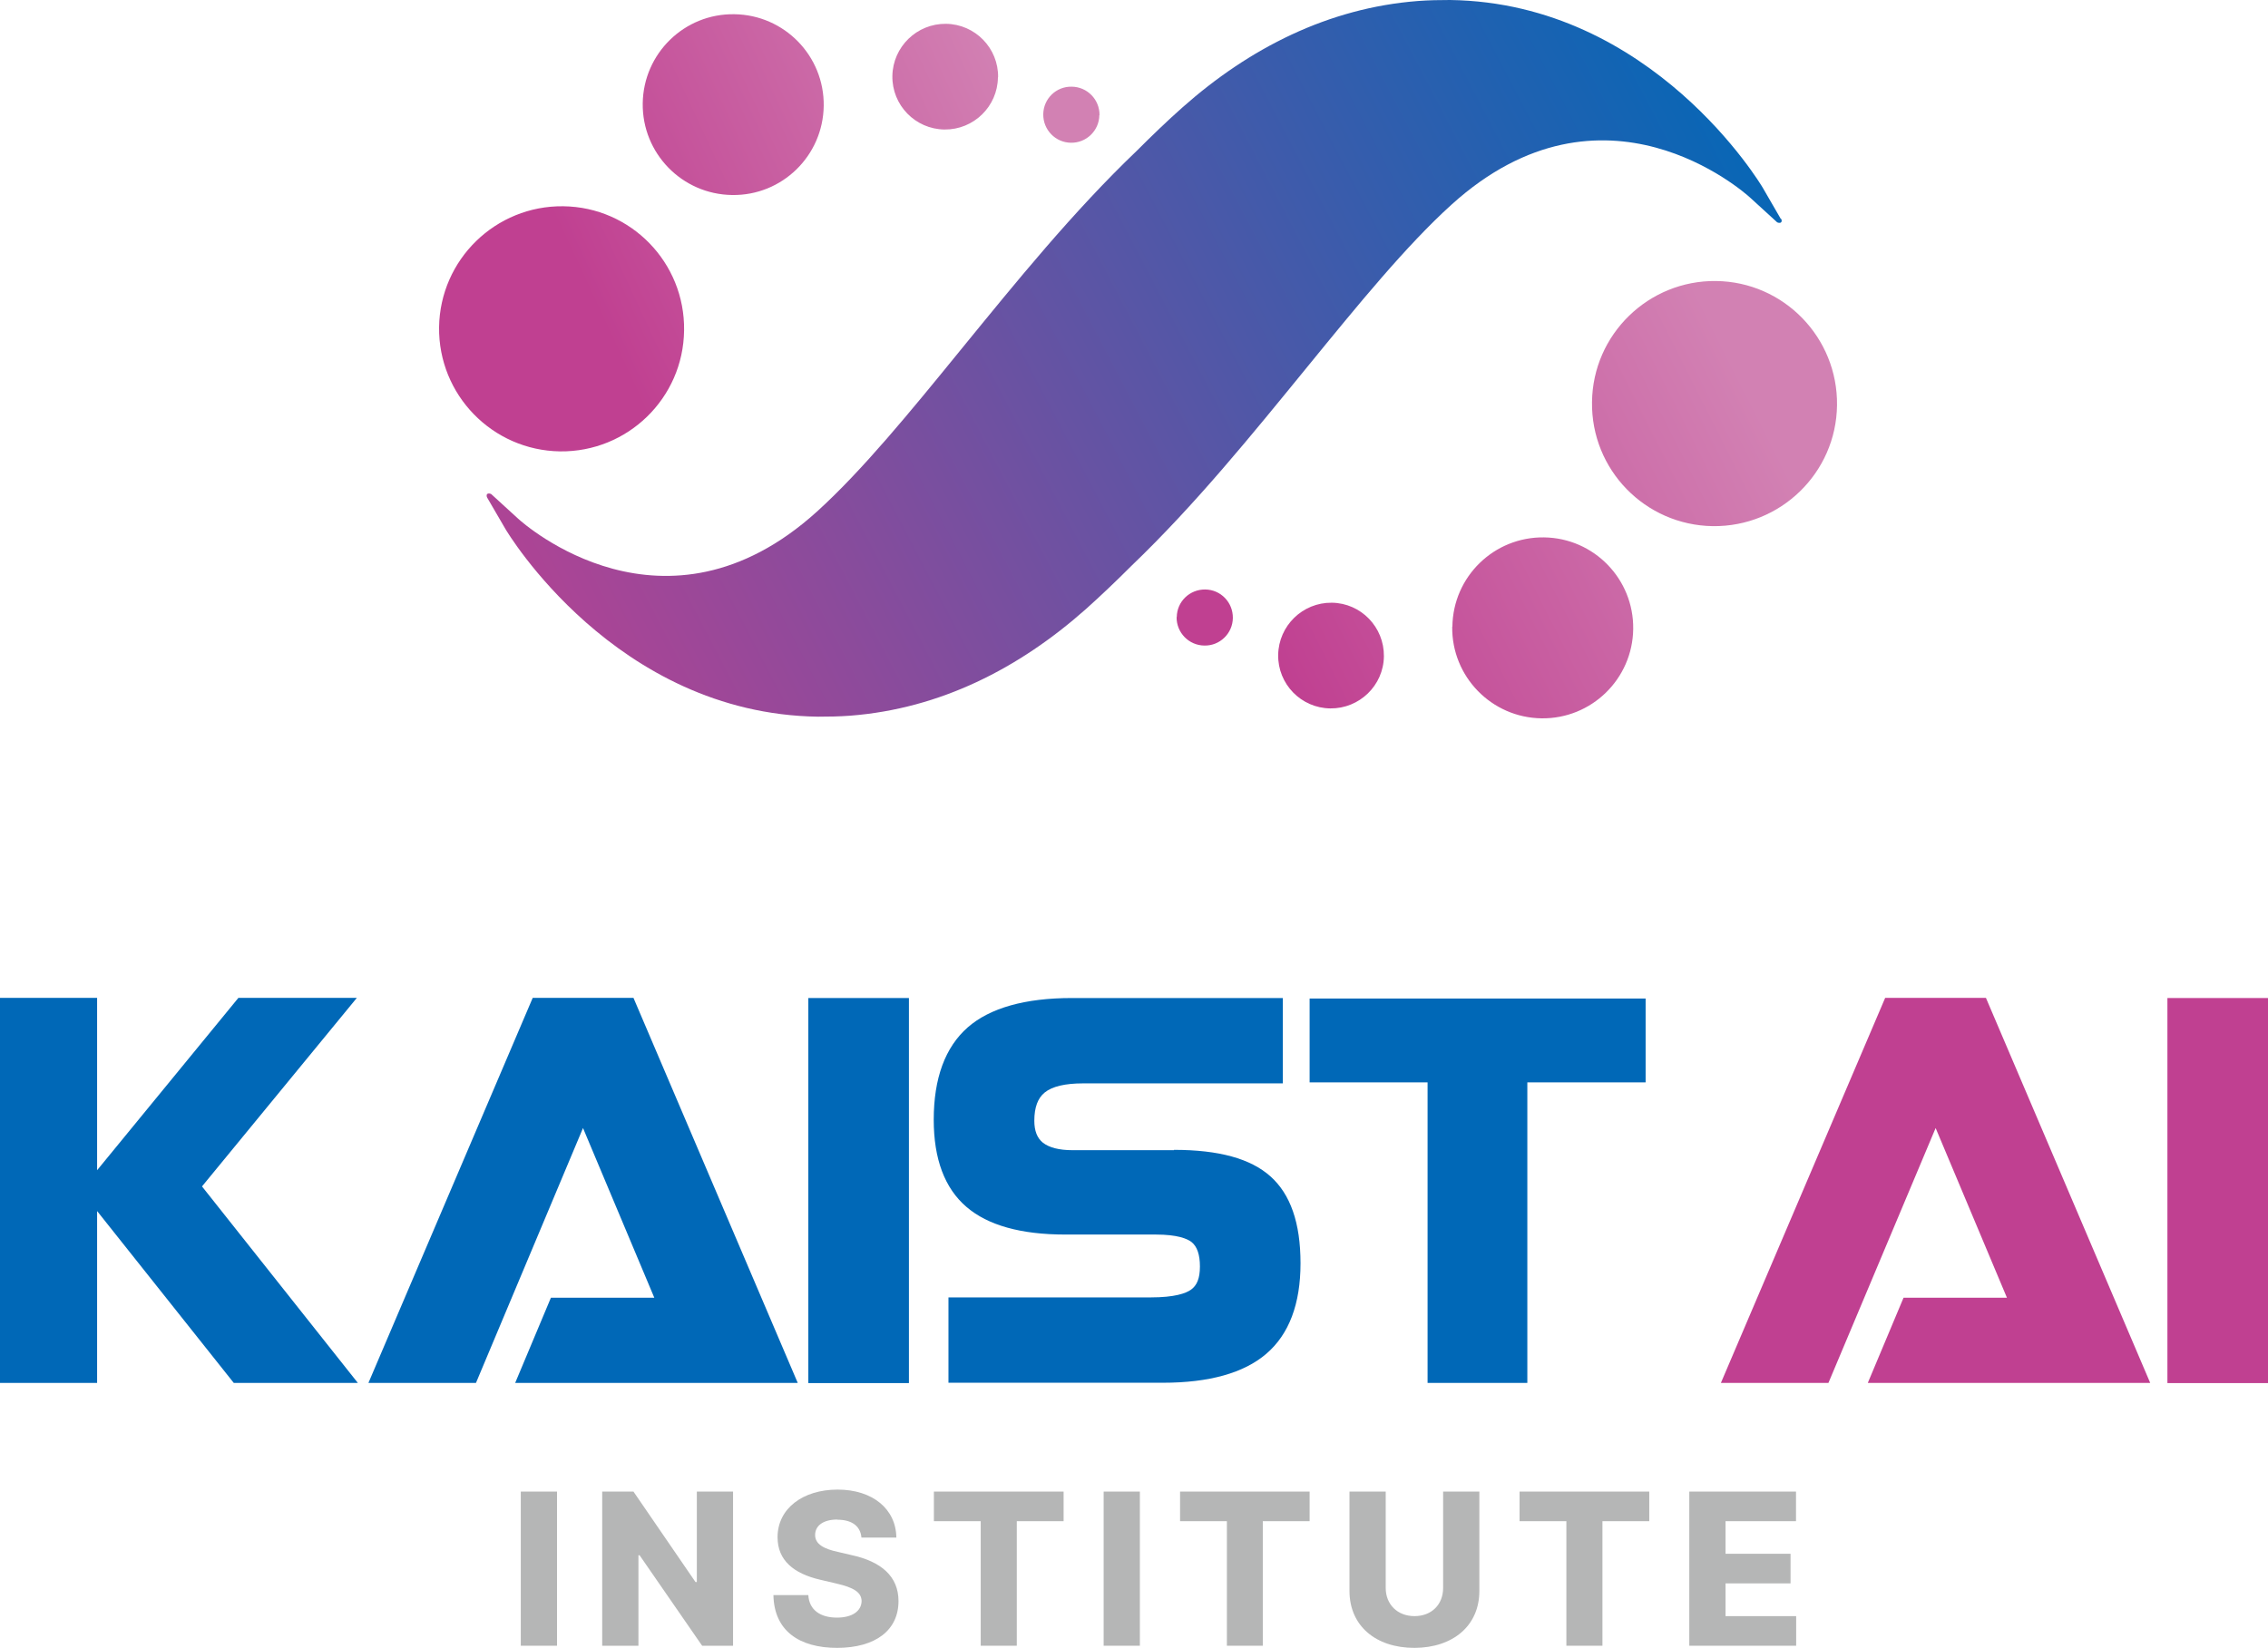 <?xml version="1.0" encoding="UTF-8"?><svg id="Layer_2" xmlns="http://www.w3.org/2000/svg" xmlns:xlink="http://www.w3.org/1999/xlink" viewBox="0 0 137.09 99.63"><defs><style>.cls-1{fill:url(#linear-gradient);}.cls-2{fill:#0068b7;}.cls-3{fill:#b5b6b6;}.cls-4{fill:#c04091;}.cls-5{fill:url(#linear-gradient-8);}.cls-6{fill:url(#linear-gradient-9);}.cls-7{fill:url(#linear-gradient-3);}.cls-8{fill:url(#linear-gradient-4);}.cls-9{fill:url(#linear-gradient-2);}.cls-10{fill:url(#linear-gradient-6);}.cls-11{fill:url(#linear-gradient-7);}.cls-12{fill:url(#linear-gradient-5);}</style><linearGradient id="linear-gradient" x1="106.27" y1="1.97" x2="26.49" y2="43.64" gradientUnits="userSpaceOnUse"><stop offset="0" stop-color="#0068b7"/><stop offset="1" stop-color="#c04091"/></linearGradient><linearGradient id="linear-gradient-2" x1="36.11" y1="18.87" x2="62.21" y2="6.75" gradientUnits="userSpaceOnUse"><stop offset="0" stop-color="#c04091"/><stop offset="1" stop-color="#d281b3"/></linearGradient><linearGradient id="linear-gradient-3" x1="32.77" y1="11.69" x2="58.88" y2="-.44" xlink:href="#linear-gradient-2"/><linearGradient id="linear-gradient-4" x1="34.41" y1="15.19" x2="60.51" y2="3.07" xlink:href="#linear-gradient-2"/><linearGradient id="linear-gradient-5" x1="36.64" y1="20" x2="62.74" y2="7.88" xlink:href="#linear-gradient-2"/><linearGradient id="linear-gradient-6" x1="76.27" y1="38.22" x2="105.56" y2="23.43" xlink:href="#linear-gradient-2"/><linearGradient id="linear-gradient-7" x1="79.62" y1="44.85" x2="108.91" y2="30.05" xlink:href="#linear-gradient-2"/><linearGradient id="linear-gradient-8" x1="77.69" y1="41.03" x2="106.98" y2="26.23" xlink:href="#linear-gradient-2"/><linearGradient id="linear-gradient-9" x1="75.21" y1="36.13" x2="104.5" y2="21.33" xlink:href="#linear-gradient-2"/></defs><g id="_레이어_1"><g><path class="cls-1" d="M107.65,13.25l-1.1-1.9c-.07-.12-6.64-11.18-18.9-11.35-.63,0-1.28,.01-1.94,.06-5.42,.42-10.19,2.85-14.22,6.42-.96,.85-1.87,1.73-2.77,2.63h0c-3.87,3.7-7.26,7.89-10.64,12.03-3.07,3.77-5.97,7.32-8.71,9.8-9.18,8.3-17.69,.75-18.05,.42l-1.63-1.49s-.16-.08-.24,0c-.08,.08,0,.22,0,.22l1.1,1.89c.07,.12,6.63,11.18,18.9,11.35,.63,0,1.27-.01,1.94-.06,5.43-.42,10.19-2.85,14.23-6.43,.95-.85,1.87-1.73,2.77-2.63h0c3.87-3.71,7.26-7.9,10.64-12.04,3.07-3.76,5.97-7.32,8.71-9.8,9.18-8.31,17.69-.75,18.05-.42l1.63,1.49s.16,.08,.24,0c.08-.08,0-.22,0-.22Z"/><path class="cls-9" d="M41.35,19.98c-.05,4.09-3.41,7.36-7.5,7.31-4.09-.06-7.36-3.42-7.31-7.51,.06-4.09,3.42-7.36,7.51-7.31,4.09,.05,7.36,3.41,7.3,7.51Z"/><path class="cls-7" d="M49.79,6.4c-.04,3.02-2.52,5.44-5.54,5.39-3.02-.04-5.44-2.52-5.4-5.54,.04-3.02,2.52-5.44,5.54-5.39,3.02,.04,5.44,2.52,5.4,5.54Z"/><path class="cls-8" d="M60.32,4.68c-.02,1.76-1.47,3.17-3.23,3.15-1.76-.02-3.18-1.47-3.15-3.24,.03-1.76,1.48-3.17,3.24-3.15,1.76,.02,3.18,1.47,3.15,3.24Z"/><path class="cls-12" d="M66.45,6.96c-.01,.94-.79,1.69-1.72,1.67-.93-.01-1.68-.78-1.67-1.72,.01-.94,.78-1.69,1.72-1.67,.94,.01,1.69,.78,1.68,1.72Z"/><path class="cls-10" d="M96.23,24.3c.05-4.09,3.42-7.36,7.5-7.31,4.09,.05,7.36,3.42,7.31,7.51-.05,4.09-3.42,7.36-7.51,7.31-4.09-.06-7.36-3.41-7.3-7.51Z"/><path class="cls-11" d="M87.79,37.88c.04-3.02,2.52-5.43,5.54-5.39,3.02,.04,5.43,2.52,5.39,5.54-.04,3.02-2.52,5.44-5.54,5.4-3.02-.04-5.44-2.52-5.4-5.54Z"/><path class="cls-5" d="M77.26,39.59c.03-1.76,1.48-3.17,3.24-3.15,1.76,.02,3.17,1.47,3.15,3.24-.02,1.76-1.48,3.17-3.24,3.15-1.76-.02-3.18-1.47-3.15-3.24Z"/><path class="cls-6" d="M71.13,37.31c.01-.94,.78-1.68,1.72-1.67,.94,.01,1.68,.78,1.67,1.72-.01,.94-.79,1.69-1.72,1.67-.94-.01-1.69-.78-1.68-1.72Z"/><path class="cls-3" d="M33.67,99.5h-2.19v-9.32h2.19v9.32Z"/><path class="cls-3" d="M44.31,99.5h-1.87l-3.78-5.47h-.07v5.47h-2.19v-9.32h1.89l3.75,5.47h.08v-5.47h2.19v9.32Z"/><path class="cls-3" d="M50.62,91.87c-.89,0-1.34,.39-1.35,.92-.01,.58,.55,.86,1.39,1.04l.81,.19c1.8,.39,2.84,1.29,2.84,2.78,0,1.76-1.38,2.82-3.7,2.83-2.32,0-3.82-1.05-3.86-3.19h2.11c.05,.9,.73,1.36,1.73,1.36,.93,0,1.48-.4,1.49-1-.01-.54-.49-.82-1.52-1.06l-.98-.23c-1.6-.37-2.58-1.17-2.58-2.57,0-1.73,1.52-2.88,3.63-2.88s3.53,1.17,3.55,2.9h-2.11c-.06-.68-.56-1.08-1.46-1.08Z"/><path class="cls-3" d="M56.46,90.18h7.83v1.79h-2.83v7.53h-2.18v-7.53h-2.83v-1.79Z"/><path class="cls-3" d="M68.9,99.5h-2.19v-9.32h2.19v9.32Z"/><path class="cls-3" d="M71.32,90.18h7.84v1.79h-2.83v7.53h-2.17v-7.53h-2.83v-1.79Z"/><path class="cls-3" d="M89.42,90.18v6.01c0,2.09-1.58,3.43-3.92,3.44-2.36,0-3.93-1.35-3.93-3.44v-6.01h2.19v5.83c0,.98,.7,1.7,1.74,1.7s1.73-.71,1.73-1.7v-5.83h2.2Z"/><path class="cls-3" d="M91.85,90.18h7.84v1.79h-2.83v7.53h-2.18v-7.53h-2.83v-1.79Z"/><path class="cls-3" d="M102.11,90.18h6.45v1.79h-4.26v1.97h3.93v1.79h-3.93v1.98h4.27v1.79h-6.46v-9.32Z"/><polygon class="cls-2" points="21.57 60.33 14.41 60.33 5.87 70.75 5.87 60.33 0 60.33 0 83.61 5.87 83.61 5.87 73.22 14.13 83.61 21.63 83.61 12.21 71.73 21.57 60.33"/><rect class="cls-2" x="48.86" y="60.34" width="6.08" height="23.28"/><path class="cls-2" d="M70.96,69.54h-6.13c-.82,0-1.42-.16-1.8-.46-.34-.28-.51-.71-.51-1.32,0-.81,.21-1.37,.63-1.71,.46-.37,1.24-.55,2.32-.55h12.07v-5.16h-12.75c-2.83,0-4.95,.6-6.29,1.77-1.37,1.2-2.06,3.08-2.06,5.59,0,2.37,.66,4.14,1.98,5.27,1.29,1.11,3.29,1.67,5.97,1.67h5.47c1.31,0,1.9,.25,2.16,.45,.34,.27,.51,.76,.51,1.48s-.18,1.15-.55,1.41c-.3,.21-.96,.46-2.43,.46h-12.22v5.16h12.96c2.8,0,4.9-.59,6.25-1.75,1.38-1.18,2.07-3.02,2.07-5.47s-.61-4.18-1.82-5.26c-1.2-1.07-3.11-1.6-5.83-1.6Z"/><polygon class="cls-2" points="79.16 65.44 86.29 65.44 86.29 83.61 92.32 83.61 92.32 65.44 99.47 65.44 99.47 60.37 79.16 60.37 79.16 65.44"/><rect class="cls-4" x="131.01" y="60.34" width="6.08" height="23.28"/><polygon class="cls-4" points="117.62 60.33 116.38 60.33 113.95 60.33 104.02 83.61 110.52 83.61 117 68.2 121.31 78.46 115.06 78.46 112.9 83.61 123.47 83.61 124.49 83.61 129.97 83.61 120.04 60.33 117.62 60.33"/><polygon class="cls-2" points="35.86 60.33 34.62 60.33 32.2 60.33 22.27 83.61 28.77 83.61 35.24 68.2 39.55 78.46 33.3 78.46 31.14 83.61 41.71 83.61 42.73 83.61 48.22 83.61 38.29 60.33 35.86 60.33"/></g></g></svg>